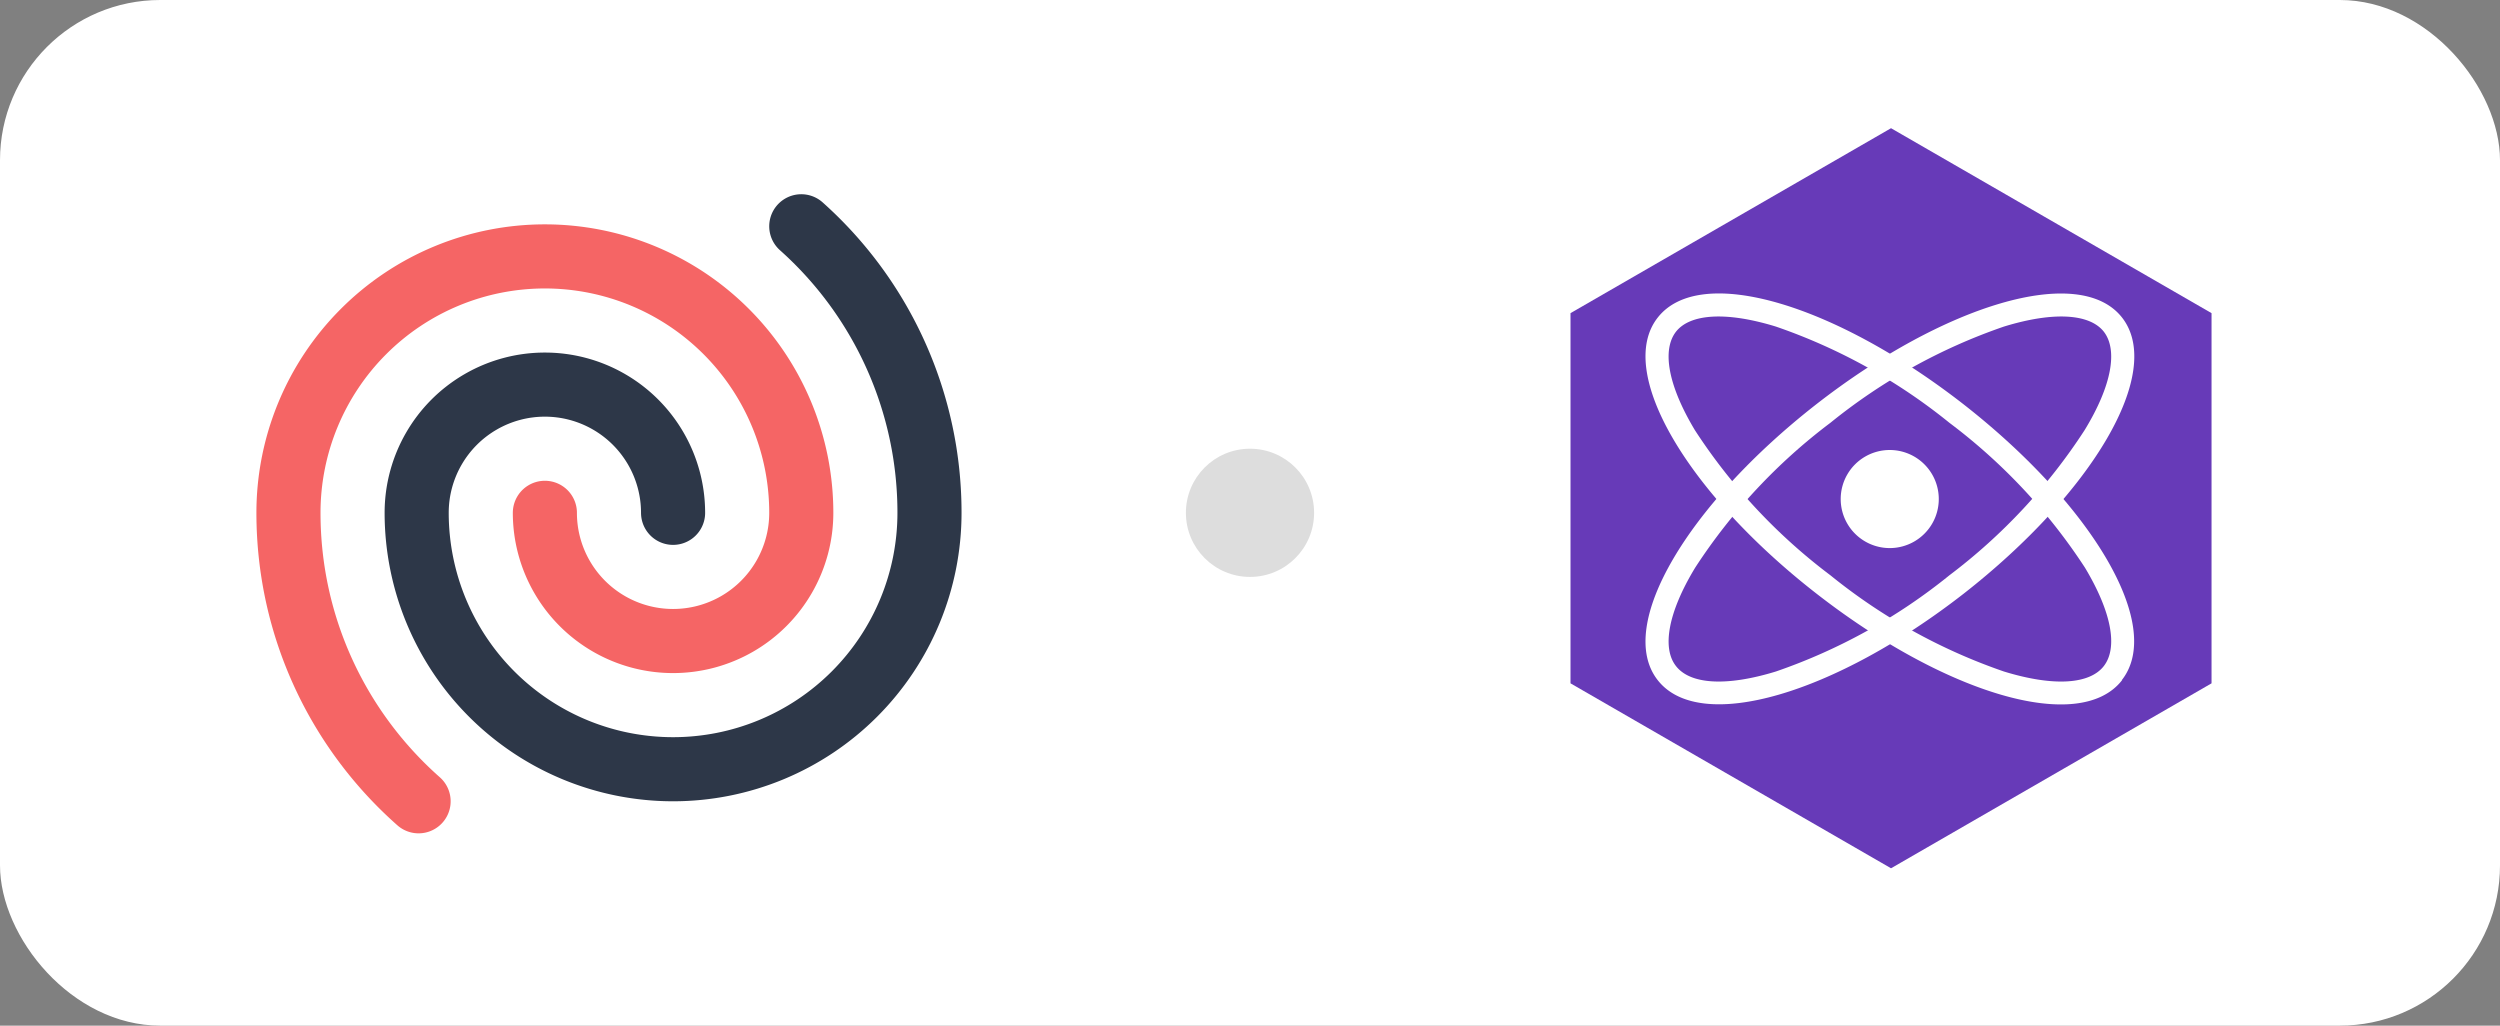 <svg width="78" height="32" fill="none" xmlns="http://www.w3.org/2000/svg">
  <rect width="100%" height="100%" fill="#808080" stroke="none"/>
  <rect width="78" height="32" rx="5" fill="#fff"/>
  <path d="M21 16a4 4 0 1 0-8 0 8 8 0 0 0 16 0 11.97 11.97 0 0 0-4-8.94" stroke="#2D3748" stroke-width="2" stroke-linecap="round" stroke-linejoin="round"/>
  <path d="M17 16a4 4 0 1 0 8 0 8 8 0 0 0-16 0c0 3.58 1.57 6.8 4.06 9" stroke="#F56565" stroke-width="2" stroke-linecap="round" stroke-linejoin="round"/>
  <circle cx="39" cy="16" r="2" fill="#DDD"/>
  <path d="m59 4 10 5.77v11.55l-10 5.77-10-5.77V9.77L59 4Z" fill="#673AB8"/>
  <path d="M51.72 21.22c1.33 1.7 5.56.41 9.55-2.7 3.99-3.12 6.27-6.9 4.94-8.61-1.33-1.7-5.56-.4-9.55 2.71-3.99 3.12-6.27 6.9-4.94 8.6Zm.57-.44c-.44-.56-.25-1.67.6-3.07a17.8 17.8 0 0 1 4.22-4.52 17.8 17.8 0 0 1 5.41-3c1.56-.48 2.68-.4 3.12.16.44.57.25 1.68-.6 3.07a17.8 17.8 0 0 1-4.22 4.53 17.8 17.8 0 0 1-5.41 3c-1.56.48-2.68.4-3.12-.17Z" fill="#fff"/>
  <path d="M66.2 21.22c1.34-1.7-.94-5.48-4.93-8.6-4-3.12-8.22-4.41-9.55-2.71-1.33 1.7.95 5.49 4.94 8.6 4 3.12 8.22 4.42 9.55 2.71Zm-.56-.44c-.44.57-1.56.65-3.12.17a17.8 17.8 0 0 1-5.41-3 17.8 17.8 0 0 1-4.23-4.53c-.84-1.4-1.03-2.5-.59-3.07.44-.56 1.56-.64 3.12-.16a17.8 17.8 0 0 1 5.41 3 17.8 17.8 0 0 1 4.23 4.52c.84 1.4 1.03 2.5.59 3.07Z" fill="#fff"/>
  <path d="M58.96 17.1a1.53 1.53 0 1 0 0-3.06 1.53 1.53 0 0 0 0 3.06Z" fill="#fff"/>
</svg>
